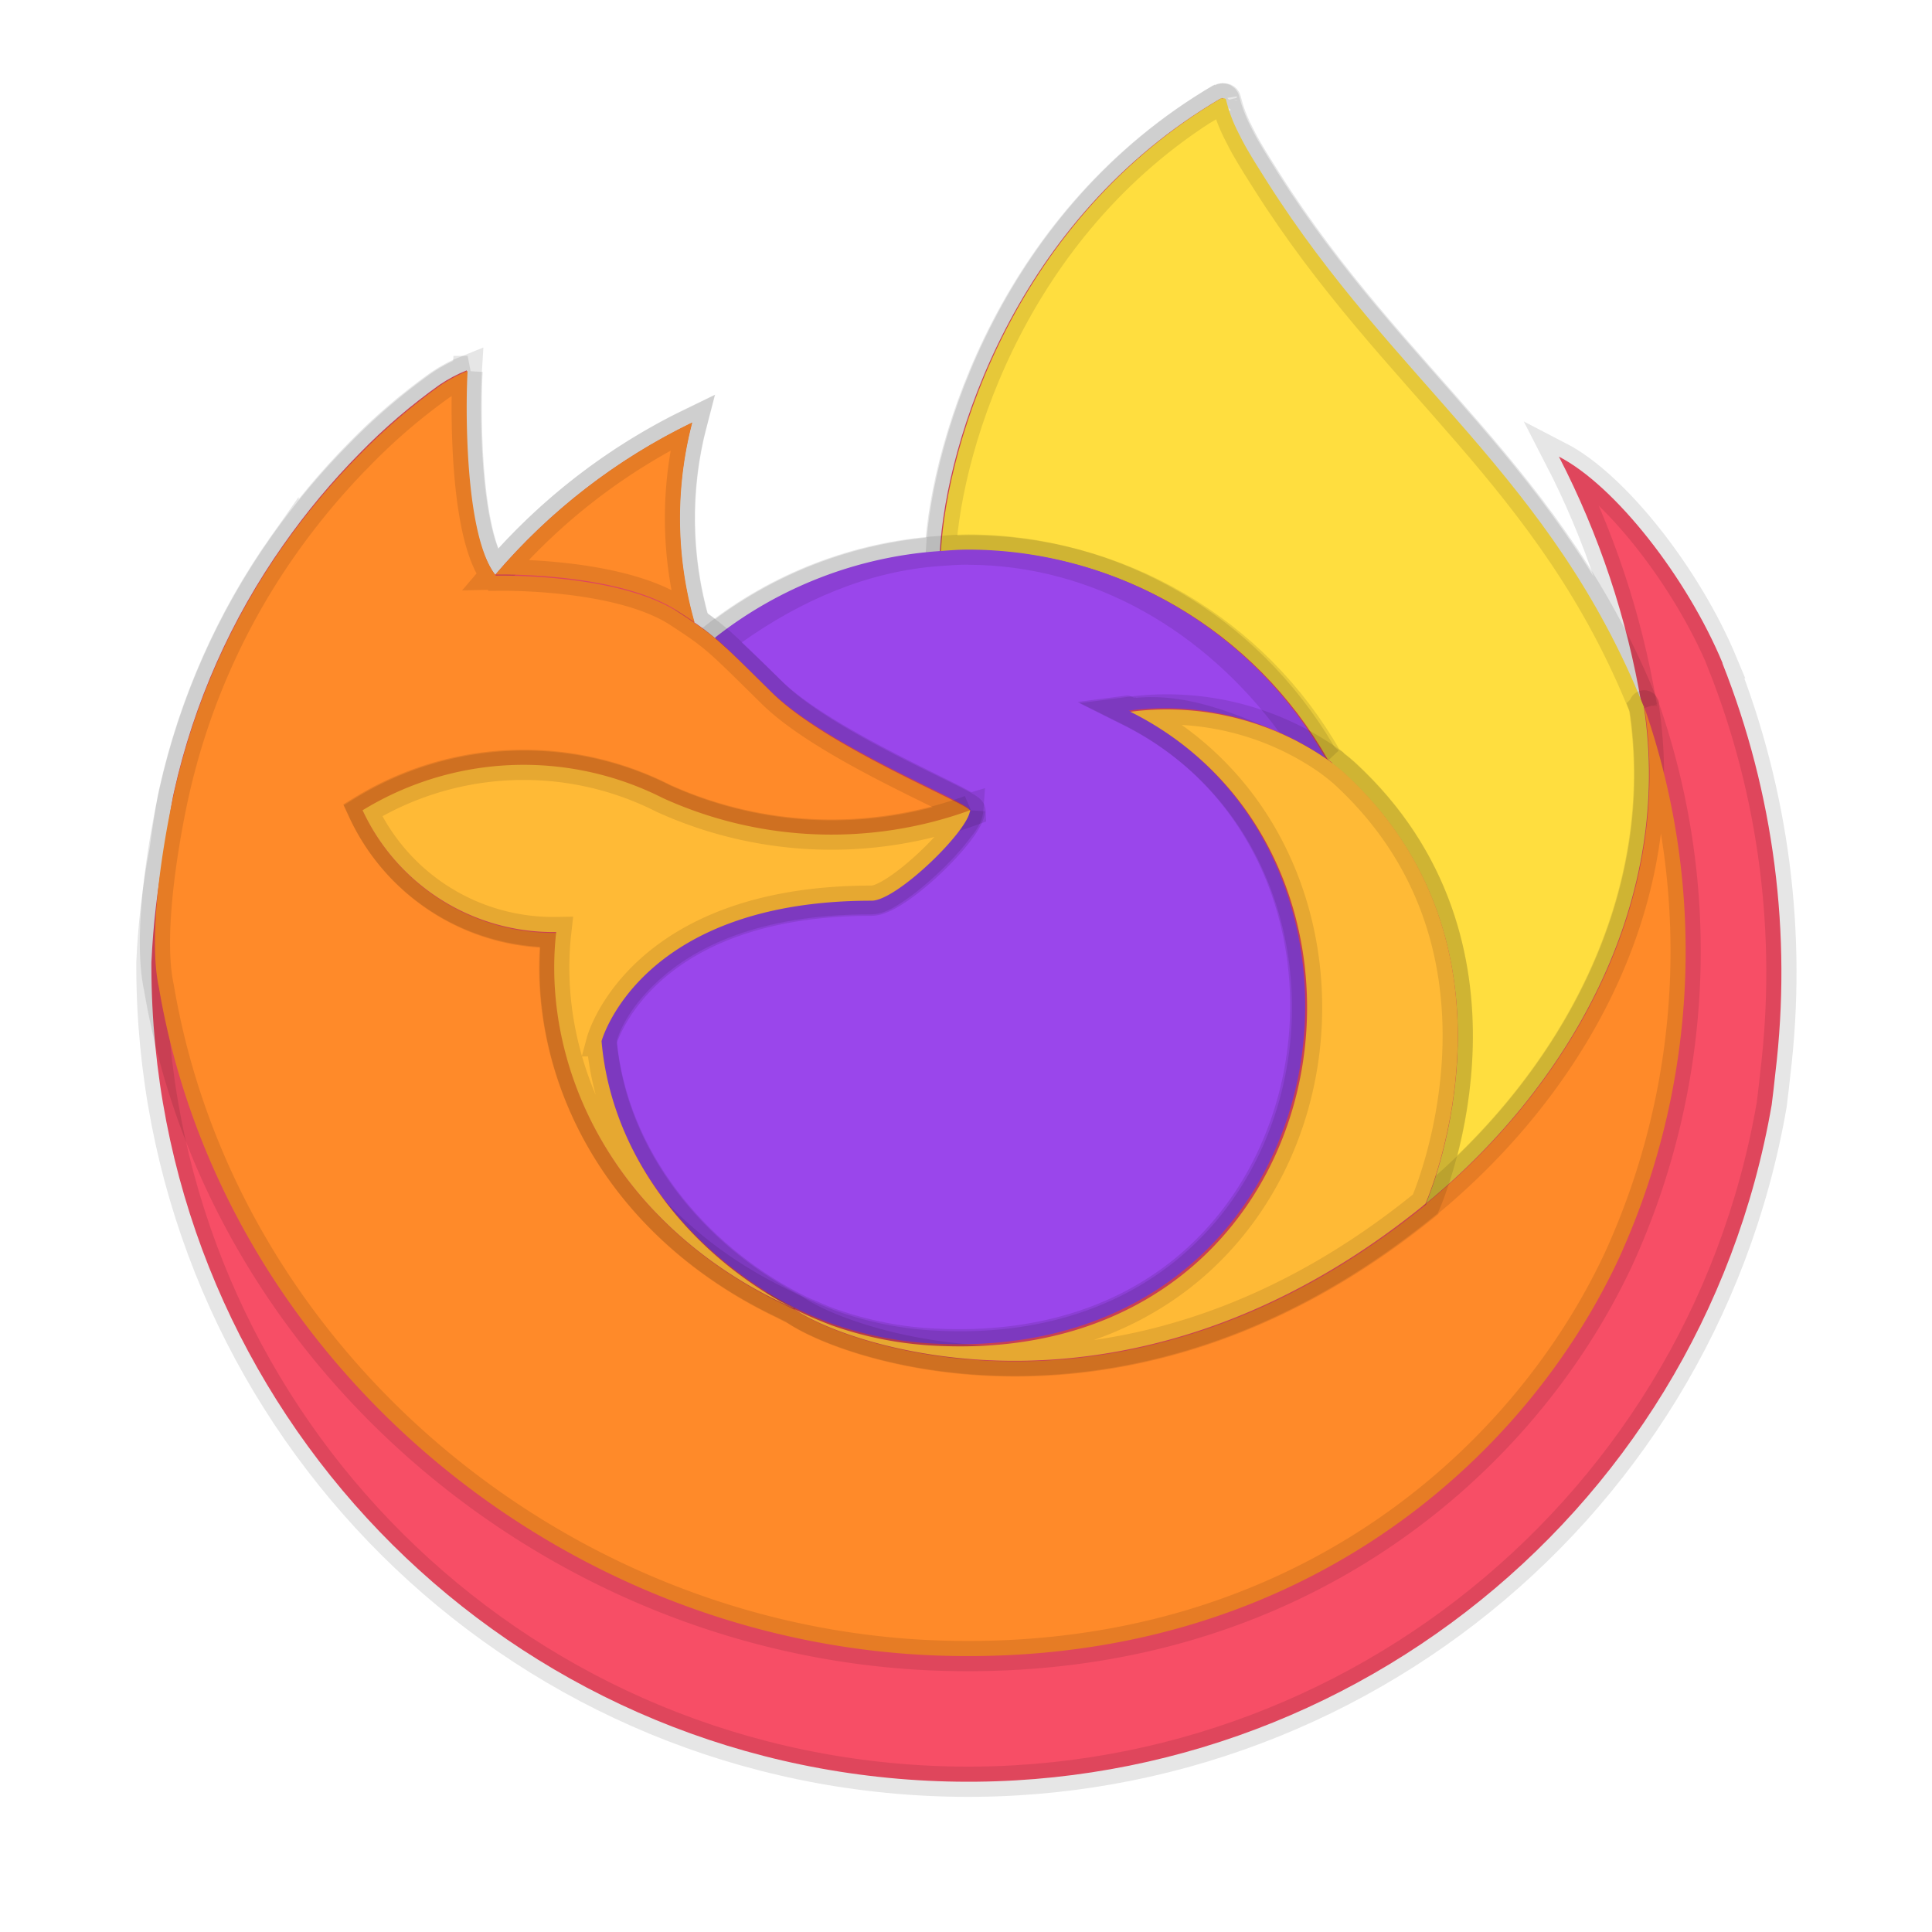 <?xml version="1.0" encoding="UTF-8" standalone="no"?>
<svg
   width="64"
   height="64"
   version="1.1"
   viewBox="0 0 16.933 16.933"
   id="svg24"
   sodipodi:docname="firefox.svg"
   inkscape:version="1.1.2 (0a00cf5339, 2022-02-04, custom)"
   xmlns:inkscape="http://www.inkscape.org/namespaces/inkscape"
   xmlns:sodipodi="http://sodipodi.sourceforge.net/DTD/sodipodi-0.dtd"
   xmlns="http://www.w3.org/2000/svg"
   xmlns:svg="http://www.w3.org/2000/svg">
  <defs
     id="defs28" />
  <sodipodi:namedview
     id="namedview26"
     pagecolor="#ffffff"
     bordercolor="#666666"
     borderopacity="1.0"
     inkscape:pageshadow="2"
     inkscape:pageopacity="0.0"
     inkscape:pagecheckerboard="0"
     showgrid="false"
     inkscape:zoom="8"
     inkscape:cx="36.75"
     inkscape:cy="47"
     inkscape:window-width="1920"
     inkscape:window-height="1019"
     inkscape:window-x="0"
     inkscape:window-y="31"
     inkscape:window-maximized="1"
     inkscape:current-layer="svg24" />
  <circle
     cx="296.65"
     cy="5.757"
     r="0"
     enable-background="new"
     style="fill:#d5d3cf;stroke-width:.872"
     id="circle2" />
  <g
     stroke="#000000"
     stroke-opacity="0.098"
     stroke-width="0.265"
     id="g20">
    <path
       d="M 15.098,5.813 C 14.787,5.065 14.157,4.257 13.663,4.002 c 0.352,0.682 0.596,1.414 0.724,2.171 l 0.001,0.012 c -0.809,-2.016 -2.18,-2.829 -3.3,-4.599 -0.057,-0.09 -0.113,-0.179 -0.168,-0.274 -0.032,-0.054 -0.057,-0.103 -0.079,-0.148 -0.046,-0.09 -0.082,-0.185 -0.107,-0.283 7.9e-5,-0.009 -0.007,-0.017 -0.016,-0.018 -0.004,-0.001 -0.009,-0.001 -0.013,0 -9.52e-4,0 -0.002,0.002 -0.004,0.002 -0.001,3.651e-4 -0.004,0.002 -0.005,0.003 l 0.003,-0.005 C 8.903,1.914 8.293,3.861 8.237,4.835 7.519,4.885 6.833,5.149 6.268,5.594 6.21,5.544 6.148,5.497 6.084,5.454 5.921,4.883 5.914,4.28 6.064,3.706 5.404,4.025 4.818,4.478 4.342,5.036 H 4.339 C 4.055,4.678 4.075,3.493 4.091,3.246 4.008,3.279 3.927,3.322 3.853,3.372 3.602,3.551 3.368,3.751 3.154,3.971 2.909,4.219 2.685,4.488 2.485,4.773 v 8.731e-4 -8.731e-4 c -0.46,0.652 -0.786,1.388 -0.96,2.167 l -0.01,0.047 c -0.013,0.063 -0.062,0.378 -0.07,0.447 0,0.005 -0.001,0.01 -0.002,0.016 -0.063,0.325 -0.101,0.655 -0.116,0.986 v 0.037 c 0.005,3.711 2.848,6.802 6.546,7.117 3.698,0.315 7.022,-2.25 7.655,-5.907 0.012,-0.092 0.022,-0.184 0.032,-0.277 0.147,-1.218 -0.012,-2.453 -0.464,-3.593 z M 6.854,11.411 c 0.033,0.016 0.065,0.033 0.099,0.049 l 0.005,0.004 C 6.924,11.447 6.889,11.43 6.854,11.412 Z m 7.535,-5.225 V 6.18 l 0.001,0.008 z"
       style="fill:#f74e66;fill-opacity:1;stroke:#000000;stroke-width:0.265;stroke-miterlimit:4;stroke-dasharray:none;stroke-opacity:0.1"
       id="path2080" />
    <path
       id="path6"
       style="fill:#ffde3f;fill-opacity:1;stroke-width:1"
       d="m 40.422,3.23 c -6.79,3.976 -9.093,11.336 -9.305,15.018 0.315,-0.023 0.627,-0.049 0.949,-0.049 4.905,0.009 9.428,2.65 11.846,6.918 0.048,0.034 0.093,0.069 0.139,0.104 0.01,0.016 0.02,0.031 0.029,0.047 0.149,0.112 0.286,0.224 0.404,0.332 6.129,5.65 2.917,13.636 2.678,14.205 C 52.141,35.703 55.323,29.635 54.367,23.373 51.309,15.749 46.126,12.677 41.893,5.986 41.678,5.648 41.464,5.309 41.256,4.951 41.137,4.747 41.042,4.562 40.959,4.393 40.783,4.053 40.647,3.694 40.555,3.322 c -3.9e-4,-0.035 -0.026,-0.064 -0.061,-0.068 -0.017,-0.005 -0.034,-0.005 -0.051,0 -0.004,0 -0.009,0.006 -0.014,0.006 -0.004,0.001 -0.013,0.006 -0.02,0.01 0,0 -9.96e-4,-0.006 0.002,-0.023 z"
       sodipodi:nodetypes="ccccccccccccccccccc"
       transform="scale(0.265)" />
    <path
       style="color:#000000;fill:#9a46eb;stroke:none;stroke-width:0.265;-inkscape-stroke:none"
       d="M 8.488,7.09 C 8.476,7.268 7.848,7.882 7.628,7.882 c -2.034,0 -2.364,1.23 -2.364,1.23 0.09,1.036 0.812,1.889 1.685,2.341 0.04,0.021 0.08,0.039 0.121,0.058 q 0.105,0.047 0.21,0.086 a 3.181,3.181 0 0 0 0.931,0.18 c 3.565,0.167 4.255,-4.263 1.683,-5.549 a 2.469,2.469 0 0 1 1.725,0.419 3.61,3.61 0 0 0 -3.134,-1.83 c -0.085,0 -0.168,0.007 -0.251,0.013 a 3.578,3.578 0 0 0 -1.968,0.759 c 0.109,0.092 0.232,0.216 0.491,0.471 0.485,0.478 1.73,0.973 1.733,1.032 z"
       id="path2492" />
    <path
       style="color:#000000;fill:#000000;fill-opacity:0.098;stroke:none;-inkscape-stroke:none"
       d="m 8.484,4.684 c -0.092,0 -0.18,0.008 -0.262,0.014 C 7.479,4.748 6.767,5.023 6.182,5.484 L 6.055,5.584 6.178,5.688 c 0.102,0.086 0.225,0.209 0.484,0.465 0.267,0.263 0.704,0.505 1.08,0.697 0.188,0.096 0.359,0.179 0.482,0.24 0.041,0.02 0.066,0.034 0.094,0.049 -0.013,0.025 -0.011,0.028 -0.043,0.068 -0.058,0.075 -0.142,0.166 -0.23,0.25 C 7.956,7.541 7.861,7.619 7.779,7.674 7.698,7.728 7.62,7.75 7.627,7.75 6.583,7.75 5.955,8.068 5.594,8.398 5.232,8.728 5.137,9.078 5.137,9.078 l -0.006,0.021 0.002,0.023 c 0.095,1.09 0.848,1.978 1.754,2.447 0.043,0.022 0.088,0.042 0.129,0.061 0.072,0.032 0.144,0.063 0.217,0.09 h 0.002 c 0.312,0.11 0.64,0.174 0.971,0.188 1.836,0.085 2.968,-1.032 3.277,-2.332 0.275,-1.154 -0.195,-2.382 -1.221,-3.131 0.449,0.013 0.908,0.052 1.281,0.311 l 0.189,-0.176 c -0.01,-0.017 -0.031,-0.024 -0.041,-0.041 l 0.002,-0.002 c -0.001,-8.352e-4 -0.003,-0.001 -0.004,-0.002 C 11.019,5.398 9.808,4.686 8.484,4.684 Z m -0.002,0.266 c 1.11,0.002 2.085,0.592 2.734,1.473 -0.404,-0.177 -0.816,-0.349 -1.26,-0.307 -0.003,-0.001 -0.003,-0.004 -0.006,-0.006 v 0.004 C 9.924,6.116 9.902,6.092 9.875,6.096 L 9.445,6.152 9.834,6.346 C 11.062,6.959 11.509,8.321 11.225,9.516 10.94,10.71 9.944,11.726 8.217,11.645 h -0.002 c -0.304,-0.012 -0.602,-0.071 -0.889,-0.172 h -0.002 c -0.067,-0.025 -0.134,-0.054 -0.201,-0.084 v 0.002 C 7.083,11.373 7.046,11.355 7.01,11.336 6.179,10.906 5.501,10.093 5.406,9.123 5.412,9.102 5.472,8.867 5.771,8.594 6.084,8.309 6.637,8.014 7.627,8.014 c 0.117,0 0.202,-0.055 0.301,-0.121 C 8.027,7.826 8.129,7.74 8.227,7.648 8.324,7.557 8.415,7.459 8.484,7.369 8.554,7.279 8.611,7.216 8.619,7.1 l 0.002,-0.016 v -0.004 L 8.633,6.908 8.514,6.943 C 8.508,6.94 8.504,6.937 8.498,6.934 8.458,6.911 8.407,6.885 8.344,6.854 8.218,6.791 8.048,6.708 7.863,6.613 7.495,6.424 7.066,6.18 6.848,5.965 6.667,5.787 6.592,5.717 6.5,5.631 7.017,5.264 7.606,5.005 8.24,4.961 c 0.084,-0.006 0.165,-0.012 0.242,-0.012 z"
       id="path2494" />
    <path
       id="path10"
       style="fill:#ff8a29;fill-opacity:1;stroke-width:1"
       d="m 15.467,12.27 a 4.832,4.832 0 0 0 -0.904,0.479 19.688,19.688 0 0 0 -2.641,2.264 23.607,23.607 0 0 0 -2.539,3.025 22.832,22.832 0 0 0 -3.627,8.191 c -0.013,0.055 -0.974,4.254 -0.5,6.432 2.086,12.328 13.261,21.741 25.945,22.1 11.739,0.332 19.237,-6.483 22.336,-13.131 a 24.483,24.483 0 0 0 0.854,-18.215 c 0.94,6.248 -2.242,12.297 -7.211,16.391 l -0.016,0.035 C 37.463,47.741 28.178,44.607 26.299,43.328 26.168,43.265 26.037,43.199 25.906,43.131 20.25,40.427 17.913,35.275 18.414,30.855 a 6.942,6.942 0 0 1 -6.404,-4.029 10.196,10.196 0 0 1 9.939,-0.398 13.462,13.462 0 0 0 10.15,0.398 c -0.01,-0.22 -4.717,-2.092 -6.551,-3.898 -0.98,-0.966 -1.445,-1.432 -1.857,-1.781 a 8.082,8.082 0 0 0 -0.697,-0.527 c -0.16,-0.109 -0.342,-0.229 -0.559,-0.371 -1.972,-1.282 -5.891,-1.212 -6.021,-1.209 h -0.014 c -1.071,-1.357 -0.995,-5.834 -0.934,-6.77 z m 38.924,11.145 c -0.002,-0.013 -0.004,-0.026 -0.006,-0.039 l -0.006,-0.045 c -0.004,-0.007 0,0.006 0,0.025 v 0.027 a 24.483,24.483 0 0 1 0.012,0.031 z M 22.896,13.973 a 20.022,20.022 0 0 0 -6.508,5.029 c 0.132,-0.003 4.054,-0.075 6.025,1.207 0.219,0.139 0.4,0.262 0.559,0.371 a 12.533,12.533 0 0 1 -0.076,-6.607 z"
       transform="scale(0.265)" />
    <path
       id="path16"
       style="fill:#ffba36;fill-opacity:1;stroke:#000000;stroke-width:1;stroke-opacity:0.098"
       d="m 38.908,23.469 a 9.333,9.333 0 0 0 -1.521,0.072 c 9.724,4.862 7.114,21.603 -6.361,20.971 a 12.022,12.022 0 0 1 -3.518,-0.678 c -0.265,-0.099 -0.528,-0.208 -0.793,-0.326 -0.153,-0.07 -0.306,-0.138 -0.457,-0.217 l 0.02,0.014 c 1.879,1.283 11.16,4.416 20.863,-3.488 l 0.016,-0.035 c 0.242,-0.565 3.454,-8.553 -2.678,-14.201 -0.118,-0.108 -0.258,-0.22 -0.406,-0.332 -0.055,-0.041 -0.109,-0.084 -0.168,-0.125 A 9.333,9.333 0 0 0 38.908,23.469 Z m -21.256,1.832 a 10.196,10.196 0 0 0 -5.66,1.498 6.942,6.942 0 0 0 6.404,4.027 c -0.501,4.42 1.836,9.574 7.492,12.277 0.126,0.061 0.245,0.126 0.375,0.184 -3.301,-1.705 -6.027,-4.932 -6.367,-8.848 h -0.002 c 0,0 1.248,-4.65 8.936,-4.65 0.831,0 3.209,-2.318 3.252,-2.99 a 13.462,13.462 0 0 1 -10.15,-0.4 10.196,10.196 0 0 0 -4.279,-1.098 z"
       transform="scale(0.265)" />
  </g>
  <circle
     cx="-15.774"
     cy="13.461"
     r="0"
     enable-background="new"
     style="fill:#d5d3cf;stroke-width:.872"
     id="circle22" />
</svg>
